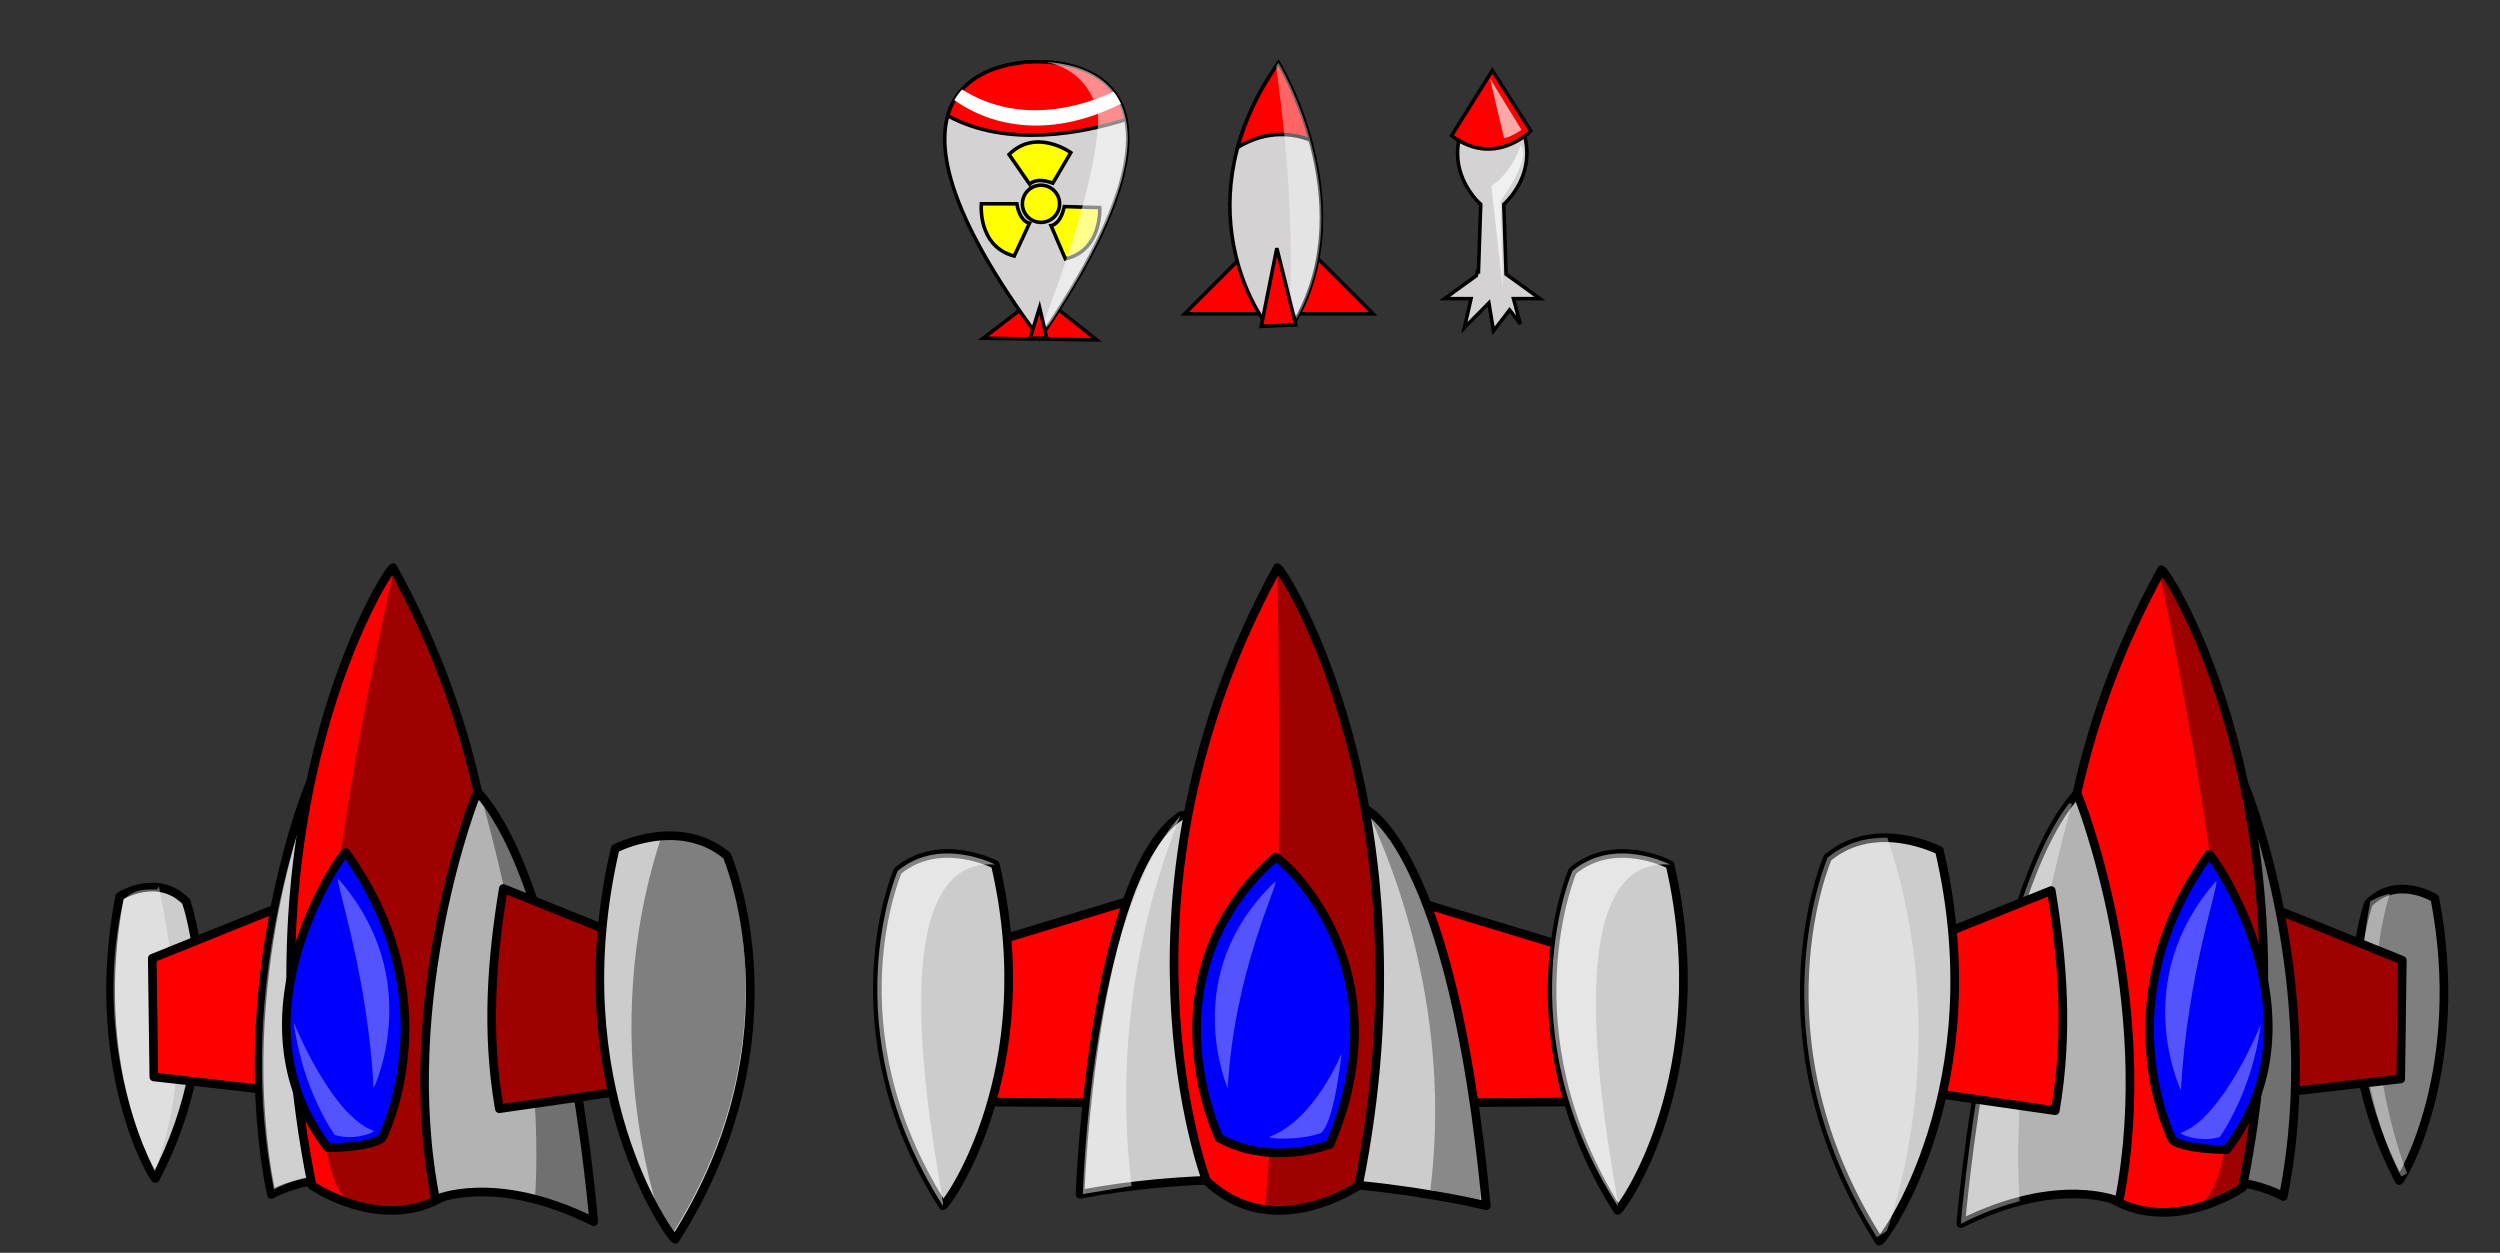 <?xml version="1.0" encoding="UTF-8" standalone="no"?>
<!-- Created with Inkscape (http://www.inkscape.org/) -->
<svg
   xmlns:dc="http://purl.org/dc/elements/1.1/"
   xmlns:cc="http://web.resource.org/cc/"
   xmlns:rdf="http://www.w3.org/1999/02/22-rdf-syntax-ns#"
   xmlns:svg="http://www.w3.org/2000/svg"
   xmlns="http://www.w3.org/2000/svg"
   xmlns:sodipodi="http://sodipodi.sourceforge.net/DTD/sodipodi-0.dtd"
   xmlns:inkscape="http://www.inkscape.org/namespaces/inkscape"
   width="2100"
   height="1052.362"
   id="svg2"
   sodipodi:version="0.32"
   inkscape:version="0.44.1"
   sodipodi:docbase="D:\fenix\garnatron1.7\fpg"
   sodipodi:docname="nave01.svg"
   version="1.0">
  <rect width="100%" height="100%" fill="#333333" stroke="none"/>
  <defs
     id="defs4" />
  <sodipodi:namedview
     id="base"
     pagecolor="#ffffff"
     bordercolor="#666666"
     borderopacity="1.0"
     inkscape:pageopacity="0.0"
     inkscape:pageshadow="2"
     inkscape:zoom="0.54769323"
     inkscape:cx="1126.9939"
     inkscape:cy="389.90995"
     inkscape:document-units="px"
     inkscape:current-layer="layer1"
     inkscape:window-width="1280"
     inkscape:window-height="977"
     inkscape:window-x="-4"
     inkscape:window-y="-4"
     showgrid="true"
     width="2100px"
     height="1052.362px" />
  <g
     inkscape:label="Capa 1"
     inkscape:groupmode="layer"
     id="layer1">
    <path
       id="path3929"
       d="M 1100.155,210.334 L 1153.407,263.586 L 1089.089,263.586 L 1100.155,210.334 z "
       style="opacity:1;fill:#ff0000;fill-opacity:1;fill-rule:nonzero;stroke:#000000;stroke-width:3;stroke-linecap:butt;stroke-linejoin:miter;stroke-miterlimit:4;stroke-dasharray:none;stroke-dashoffset:0;stroke-opacity:1" />
    <path
       style="opacity:1;fill:#ff0000;fill-opacity:1;fill-rule:nonzero;stroke:#000000;stroke-width:3;stroke-linecap:butt;stroke-linejoin:miter;stroke-miterlimit:4;stroke-dasharray:none;stroke-dashoffset:0;stroke-opacity:1"
       d="M 1048.341,210.334 L 995.089,263.586 L 1059.407,263.586 L 1048.341,210.334 z "
       id="path3927" />
    <path
       style="opacity:1;fill:#ff0000;fill-opacity:1;fill-rule:nonzero;stroke:#000000;stroke-width:7.273;stroke-linecap:round;stroke-linejoin:round;stroke-miterlimit:4;stroke-dasharray:none;stroke-dashoffset:0;stroke-opacity:1"
       d="M 995.901,742.346 L 741.404,819.466 L 776.672,925.388 L 1061.454,927.316 L 995.901,742.346 z "
       id="path1952"
       sodipodi:nodetypes="ccccc" />
    <path
       sodipodi:nodetypes="ccccc"
       id="path1960"
       d="M 1140.355,742.346 L 1394.853,819.466 L 1359.585,925.388 L 1074.803,927.316 L 1140.355,742.346 z "
       style="opacity:1;fill:#ff0000;fill-opacity:1;fill-rule:nonzero;stroke:#000000;stroke-width:7.273;stroke-linecap:round;stroke-linejoin:round;stroke-miterlimit:4;stroke-dasharray:none;stroke-dashoffset:0;stroke-opacity:1" />
    <path
       style="opacity:1;fill:#cccccc;fill-opacity:1;fill-rule:nonzero;stroke:#000000;stroke-width:7.273;stroke-linecap:round;stroke-linejoin:round;stroke-miterlimit:4;stroke-dasharray:none;stroke-dashoffset:0;stroke-opacity:1"
       d="M 992.045,685.069 C 916.853,735.197 907.213,1003.191 907.213,1003.191 C 1080.838,970.375 1248.471,1012.831 1248.471,1012.831 C 1220.018,708.964 1146.286,679.285 1146.286,679.285 L 992.045,685.069 z "
       id="path1964"
       sodipodi:nodetypes="ccccc" />
    <path
       style="opacity:1;fill:#ff0000;fill-opacity:1;fill-rule:nonzero;stroke:#000000;stroke-width:7.273;stroke-linecap:round;stroke-linejoin:round;stroke-miterlimit:4;stroke-dasharray:none;stroke-dashoffset:0;stroke-opacity:1"
       d="M 1073.022,476.844 C 922.637,750.621 1013.253,991.623 1013.253,991.623 C 1069.166,1045.607 1141.067,995.809 1141.067,995.809 C 1204.691,679.616 1078.806,478.772 1073.022,476.844 z "
       id="path1948"
       sodipodi:nodetypes="cccc" />
    <path
       sodipodi:nodetypes="cccc"
       id="path3746"
       d="M 1073.022,476.844 C 1079.417,865.139 1062.332,1017.525 1062.332,1017.525 C 1120.971,1015.614 1141.067,995.809 1141.067,995.809 C 1204.691,679.616 1078.806,478.772 1073.022,476.844 z "
       style="opacity:1;fill:#000000;fill-opacity:0.378;fill-rule:nonzero;stroke:none;stroke-width:1;stroke-linecap:round;stroke-linejoin:round;stroke-miterlimit:4;stroke-dasharray:none;stroke-dashoffset:0;stroke-opacity:1" />
    <path
       sodipodi:nodetypes="cccc"
       id="path1950"
       d="M 1071.396,719.996 C 958.429,819.83 1024.072,955.887 1024.072,955.887 C 1068.343,980.624 1117.194,961.187 1117.194,961.187 C 1181.31,810.111 1075.976,720.879 1071.396,719.996 z "
       style="opacity:1;fill:#0000ff;fill-opacity:1;fill-rule:nonzero;stroke:#000000;stroke-width:7.273;stroke-linecap:round;stroke-linejoin:round;stroke-miterlimit:4;stroke-dasharray:none;stroke-dashoffset:0;stroke-opacity:1" />
    <path
       sodipodi:nodetypes="cccc"
       id="path1956"
       d="M 792.024,1012.845 C 696.639,863.235 754.115,731.537 754.115,731.537 C 789.578,702.036 836.047,726.269 836.047,726.269 C 876.402,899.057 795.692,1011.791 792.024,1012.845 z "
       style="opacity:1;fill:#cccccc;fill-opacity:1;fill-rule:nonzero;stroke:#000000;stroke-width:7.273;stroke-linecap:round;stroke-linejoin:round;stroke-miterlimit:4;stroke-dasharray:none;stroke-dashoffset:0;stroke-opacity:1" />
    <path
       style="opacity:1;fill:#cccccc;fill-opacity:1;fill-rule:nonzero;stroke:#000000;stroke-width:7.273;stroke-linecap:round;stroke-linejoin:round;stroke-miterlimit:4;stroke-dasharray:none;stroke-dashoffset:0;stroke-opacity:1"
       d="M 1358.803,1016.701 C 1263.418,865.142 1320.893,731.728 1320.893,731.728 C 1356.357,701.843 1402.826,726.391 1402.826,726.391 C 1443.181,901.431 1362.471,1015.634 1358.803,1016.701 z "
       id="path1962"
       sodipodi:nodetypes="cccc" />
    <path
       style="opacity:1;fill:#ffffff;fill-opacity:0.514;fill-rule:nonzero;stroke:none;stroke-width:1;stroke-linecap:round;stroke-linejoin:round;stroke-miterlimit:4;stroke-dasharray:none;stroke-dashoffset:0;stroke-opacity:1"
       d="M 792.024,1012.844 C 696.639,863.235 754.115,731.536 754.115,731.536 C 789.578,702.036 836.047,726.268 836.047,726.268 C 726.438,717.737 795.692,1011.791 792.024,1012.844 z "
       id="path3748"
       sodipodi:nodetypes="cccc" />
    <path
       sodipodi:nodetypes="cccc"
       id="path3750"
       d="M 1358.802,1012.844 C 1263.418,863.235 1320.893,731.536 1320.893,731.536 C 1356.357,702.036 1402.826,726.268 1402.826,726.268 C 1293.217,717.737 1362.471,1011.791 1358.802,1012.844 z "
       style="opacity:1;fill:#ffffff;fill-opacity:0.514;fill-rule:nonzero;stroke:none;stroke-width:1;stroke-linecap:round;stroke-linejoin:round;stroke-miterlimit:4;stroke-dasharray:none;stroke-dashoffset:0;stroke-opacity:1" />
    <path
       style="opacity:1;fill:#ffffff;fill-opacity:0.329;fill-rule:nonzero;stroke:none;stroke-width:1;stroke-linecap:round;stroke-linejoin:round;stroke-miterlimit:4;stroke-dasharray:none;stroke-dashoffset:0;stroke-opacity:1"
       d="M 1071.272,740.462 C 988.999,818.517 1031.335,914.211 1031.335,914.211 C 1036.504,816.041 1074.764,741.034 1071.272,740.462 z "
       id="path3752"
       sodipodi:nodetypes="ccc" />
    <path
       style="opacity:1;fill:#ffffff;fill-opacity:0.329;fill-rule:nonzero;stroke:none;stroke-width:1;stroke-linecap:round;stroke-linejoin:round;stroke-miterlimit:4;stroke-dasharray:none;stroke-dashoffset:0;stroke-opacity:1"
       d="M 1066.274,954.99 C 1104.834,940.53 1127.006,884.618 1127.006,884.618 C 1119.294,951.134 1108.69,952.098 1108.69,952.098 C 1091.338,957.882 1067.237,956.918 1066.274,954.99 z "
       id="path3756"
       sodipodi:nodetypes="cccc" />
    <path
       style="opacity:1;fill:#ffffff;fill-opacity:0.473;fill-rule:nonzero;stroke:none;stroke-width:1;stroke-linecap:round;stroke-linejoin:round;stroke-miterlimit:4;stroke-dasharray:none;stroke-dashoffset:0;stroke-opacity:1"
       d="M 991.418,685.374 C 915.073,771.262 909.619,1003.025 909.619,1003.025 L 950.519,996.208 C 928.706,820.342 991.418,688.101 991.418,685.374 z "
       id="path3758"
       sodipodi:nodetypes="cccc" />
    <path
       id="path3760"
       d="M 1149.42,682.647 C 1242.125,786.259 1243.798,1011.515 1243.798,1011.515 L 1201.536,999.245 C 1223.349,823.378 1149.42,685.374 1149.42,682.647 z "
       style="opacity:1;fill:#000000;fill-opacity:0.329;fill-rule:nonzero;stroke:none;stroke-width:1;stroke-linecap:round;stroke-linejoin:round;stroke-miterlimit:4;stroke-dasharray:none;stroke-dashoffset:0;stroke-opacity:1"
       sodipodi:nodetypes="cccc" />
    <path
       style="opacity:1;fill:#ff0000;fill-opacity:1;fill-rule:nonzero;stroke:#000000;stroke-width:3;stroke-linecap:butt;stroke-linejoin:miter;stroke-miterlimit:4;stroke-dasharray:none;stroke-dashoffset:0;stroke-opacity:1"
       d="M 873.481,247.713 L 825.837,284.134 L 921.235,285.508 L 873.481,247.713 z "
       id="path3898"
       sodipodi:nodetypes="cccc" />
    <path
       style="opacity:1;fill:#d4d2d2;fill-opacity:1;fill-rule:nonzero;stroke:#000000;stroke-width:3;stroke-linecap:butt;stroke-linejoin:miter;stroke-miterlimit:4;stroke-dasharray:none;stroke-dashoffset:0;stroke-opacity:1"
       d="M 873.348,284.407 C 712.885,68.91 839.014,52.348 869.345,51.866 C 902.533,51.338 1024.476,63.288 873.348,284.407 z "
       id="path3011"
       sodipodi:nodetypes="csc" />
    <path
       style="opacity:1;fill:#ff0000;fill-opacity:1;fill-rule:nonzero;stroke:#000000;stroke-width:3;stroke-linecap:butt;stroke-linejoin:miter;stroke-miterlimit:4;stroke-dasharray:none;stroke-dashoffset:0;stroke-opacity:1"
       d="M 872.696,51.869 C 871.496,51.855 870.389,51.836 869.352,51.852 C 852.734,52.117 807.34,57.22 796.098,97.209 C 846.344,124.728 910.141,111.583 945.786,100.395 C 937.134,57.812 893.513,52.11 872.696,51.869 z "
       id="path3900" />
    <path
       style="opacity:1;fill:#ffffff;fill-opacity:1;fill-rule:nonzero;stroke:none;stroke-width:3;stroke-linecap:butt;stroke-linejoin:miter;stroke-miterlimit:4;stroke-dasharray:none;stroke-dashoffset:0;stroke-opacity:1"
       d="M 808.135,75.192 C 805.733,77.842 803.544,80.794 801.631,84.068 C 818.462,96.323 868.287,123.713 941.538,87.208 C 939.816,83.463 937.747,80.091 935.433,77.088 C 912.421,87.872 858.249,106.699 808.135,75.192 z "
       id="path3905" />
    <path
       sodipodi:type="arc"
       style="opacity:1;fill:#ffff00;fill-opacity:1;fill-rule:nonzero;stroke:#000000;stroke-width:3;stroke-linecap:butt;stroke-linejoin:miter;stroke-miterlimit:4;stroke-dasharray:none;stroke-dashoffset:0;stroke-opacity:1"
       id="path3910"
       sodipodi:cx="176.97629"
       sodipodi:cy="831.80438"
       sodipodi:rx="15.606894"
       sodipodi:ry="15.606894"
       d="M 192.583 831.804 A 15.607 15.607 0 1 1  161.369,831.804 A 15.607 15.607 0 1 1  192.583 831.804 z"
       transform="matrix(1,1.439724e-2,-1.439724e-2,1,709.43,-663.17)" />
    <path
       style="opacity:1;fill:#ffff00;fill-opacity:1;fill-rule:nonzero;stroke:#000000;stroke-width:3;stroke-linecap:butt;stroke-linejoin:miter;stroke-miterlimit:4;stroke-dasharray:none;stroke-dashoffset:0;stroke-opacity:1"
       d="M 864.929,154.761 L 847.619,129.774 C 870.327,107.13 899.474,128.165 899.474,128.165 L 884.379,153.863 C 869.733,148.352 864.929,154.761 864.929,154.761 z "
       id="path3912" />
    <path
       id="path3914"
       d="M 864.744,187.512 L 851.951,215.086 C 820.93,206.958 824.323,171.174 824.323,171.174 L 854.128,171.19 C 856.784,186.611 864.744,187.512 864.744,187.512 z "
       style="opacity:1;fill:#ffff00;fill-opacity:1;fill-rule:nonzero;stroke:#000000;stroke-width:3;stroke-linecap:butt;stroke-linejoin:miter;stroke-miterlimit:4;stroke-dasharray:none;stroke-dashoffset:0;stroke-opacity:1" />
    <path
       style="opacity:1;fill:#ffff00;fill-opacity:1;fill-rule:nonzero;stroke:#000000;stroke-width:3;stroke-linecap:butt;stroke-linejoin:miter;stroke-miterlimit:4;stroke-dasharray:none;stroke-dashoffset:0;stroke-opacity:1"
       d="M 882.889,189.54 L 894.882,217.471 C 926.125,210.24 923.763,174.373 923.763,174.373 L 893.971,173.531 C 890.871,188.869 882.889,189.54 882.889,189.54 z "
       id="path3916" />
    <path
       style="opacity:1;fill:#d4d2d2;fill-opacity:1;fill-rule:nonzero;stroke:#000000;stroke-width:3;stroke-linecap:butt;stroke-linejoin:miter;stroke-miterlimit:4;stroke-dasharray:none;stroke-dashoffset:0;stroke-opacity:1"
       d="M 1073.93,52.653 C 990.94,170.914 1060.098,267.044 1060.098,267.044 C 1082.921,255.979 1089.145,267.736 1089.145,267.736 C 1143.78,168.148 1073.93,52.653 1073.93,52.653 z "
       id="path3920"
       sodipodi:nodetypes="cccc" />
    <path
       style="opacity:1;fill:#ff0000;fill-opacity:1;fill-rule:nonzero;stroke:#000000;stroke-width:3;stroke-linecap:butt;stroke-linejoin:miter;stroke-miterlimit:4;stroke-dasharray:none;stroke-dashoffset:0;stroke-opacity:1"
       d="M 1073.926,52.651 C 1056.436,77.573 1045.722,101.512 1039.676,123.776 C 1064.913,108.589 1087.042,112.299 1100.613,117.62 C 1089.918,79.121 1073.926,52.651 1073.926,52.651 z "
       id="path3922" />
    <path
       style="opacity:1;fill:#ffffff;fill-opacity:0.395;fill-rule:nonzero;stroke:none;stroke-width:3;stroke-linecap:butt;stroke-linejoin:miter;stroke-miterlimit:4;stroke-dasharray:none;stroke-dashoffset:0;stroke-opacity:1"
       d="M 1073.926,52.651 C 1073.251,53.612 1072.611,54.568 1071.957,55.526 C 1074.523,78.506 1088.207,163.417 1083.082,263.213 C 1087.561,264.761 1089.144,267.745 1089.144,267.745 C 1143.78,168.156 1073.926,52.651 1073.926,52.651 z "
       id="path3933" />
    <path
       style="opacity:1;fill:#ff0000;fill-opacity:1;fill-rule:nonzero;stroke:#000000;stroke-width:3;stroke-linecap:butt;stroke-linejoin:miter;stroke-miterlimit:4;stroke-dasharray:none;stroke-dashoffset:0;stroke-opacity:1"
       d="M 1059.407,274.179 L 1072.547,208.478 L 1088.453,272.796 L 1059.407,274.179 z "
       id="path3931"
       sodipodi:nodetypes="cccc" />
    <path
       style="opacity:1;fill:#ffffff;fill-opacity:0.55;fill-rule:nonzero;stroke:none;stroke-width:3;stroke-linecap:butt;stroke-linejoin:miter;stroke-miterlimit:4;stroke-dasharray:none;stroke-dashoffset:0;stroke-opacity:1"
       d="M 878.769,52.088 C 890.221,54.194 913.336,62.287 922.019,93.401 C 922.019,93.401 929.84,134.484 873.113,280.213 C 873.113,280.213 876.31,277.524 881.426,272.37 C 1008.782,79.785 919.358,54.513 878.769,52.088 z "
       id="path3938" />
    <path
       style="opacity:1;fill:#ff0000;fill-opacity:1;fill-rule:nonzero;stroke:#000000;stroke-width:3;stroke-linecap:butt;stroke-linejoin:miter;stroke-miterlimit:4;stroke-dasharray:none;stroke-dashoffset:0;stroke-opacity:1"
       d="M 873.248,258.279 L 865.22,284.31 L 879.256,283.875 L 873.248,258.279 z "
       id="path3918" />
    <path
       style="opacity:1;fill:#d4d2d2;fill-opacity:1;fill-rule:nonzero;stroke:#000000;stroke-width:3;stroke-linecap:butt;stroke-linejoin:miter;stroke-miterlimit:4;stroke-dasharray:none;stroke-dashoffset:0;stroke-opacity:1"
       d="M 1249.463,67.975 L 1249.557,75.725 C 1196.419,131.41 1243.807,171.631 1243.807,171.631 L 1241.9,228.256 L 1240.869,228.1 L 1240.057,231.6 L 1213.463,250.85 L 1235.682,250.85 L 1230.088,275.319 L 1250.65,254.506 L 1254.557,277.975 L 1268.057,260.35 L 1277.057,272.1 L 1271.338,250.85 L 1293.494,250.85 L 1265.119,230.319 L 1263.182,171.631 C 1263.182,171.631 1310.537,131.41 1257.4,75.725 L 1257.494,67.975 C 1256.096,69.248 1254.755,70.498 1253.463,71.756 C 1252.175,70.503 1250.855,69.243 1249.463,67.975 z "
       id="path3945" />
    <path
       style="opacity:1;fill:#ff0000;fill-opacity:1;fill-rule:nonzero;stroke:#000000;stroke-width:3;stroke-linecap:butt;stroke-linejoin:miter;stroke-miterlimit:4;stroke-dasharray:none;stroke-dashoffset:0;stroke-opacity:1"
       d="M 1219.324,113.932 C 1255.512,141.317 1285.832,110.019 1285.832,110.019 L 1253.556,59.161 L 1219.324,113.932 z "
       id="path3950"
       sodipodi:nodetypes="cccc" />
    <path
       style="opacity:1;fill:#fdffff;fill-opacity:0.659;fill-rule:nonzero;stroke:none;stroke-width:3;stroke-linecap:butt;stroke-linejoin:miter;stroke-miterlimit:4;stroke-dasharray:none;stroke-dashoffset:0;stroke-opacity:1"
       d="M 1251.619,66.007 L 1278.026,109.041 C 1268.246,115.888 1263.355,115.888 1263.355,115.888 L 1251.619,66.007 z "
       id="path3966" />
    <path
       style="opacity:1;fill:#fdffff;fill-opacity:0.659;fill-rule:nonzero;stroke:none;stroke-width:3;stroke-linecap:butt;stroke-linejoin:miter;stroke-miterlimit:4;stroke-dasharray:none;stroke-dashoffset:0;stroke-opacity:1"
       d="M 1277.136,121.756 C 1286.916,133.493 1260.509,168.702 1260.509,168.702 L 1262.465,243.034 L 1252.685,155.988 C 1269.312,146.207 1278.114,121.756 1277.136,121.756 z "
       id="path3968" />
    <path
       style="opacity:1;fill:#cccccc;fill-opacity:1;fill-rule:nonzero;stroke:#000000;stroke-width:7.273;stroke-linecap:round;stroke-linejoin:round;stroke-miterlimit:4;stroke-dasharray:none;stroke-dashoffset:0;stroke-opacity:1"
       d="M 130.52,989.944 C 195.425,866.182 156.316,757.237 156.316,757.237 C 132.184,732.833 100.564,752.879 100.564,752.879 C 73.104,895.815 128.024,989.072 130.52,989.944 z "
       id="path3250"
       sodipodi:nodetypes="cccc"
       inkscape:export-filename="D:\fenix\garnatron1.7\fpg\Nave\nave10.png"
       inkscape:export-xdpi="11.18"
       inkscape:export-ydpi="11.18" />
    <path
       id="path1937"
       d="M 131.887,747.14 C 122.345,747.191 113.687,746.218 104.191,755.385 C 104.191,755.385 72.082,861.175 129.947,984.135 C 160.326,903.023 149.465,827.257 133.523,744.581 C 132.979,744.565 132.439,747.137 131.887,747.14 z "
       style="opacity:1;fill:white;fill-opacity:0.376;fill-rule:nonzero;stroke:none;stroke-width:7.273;stroke-linecap:round;stroke-linejoin:round;stroke-miterlimit:4;stroke-dasharray:none;stroke-dashoffset:0;stroke-opacity:1"
       sodipodi:nodetypes="ccccc"
       inkscape:export-filename="D:\fenix\garnatron1.7\fpg\Nave\nave10.png"
       inkscape:export-xdpi="11.18"
       inkscape:export-ydpi="11.18" />
    <path
       sodipodi:nodetypes="ccccc"
       id="path3254"
       d="M 283.484,742.346 L 127.912,804.936 L 129.228,904.632 L 328.367,927.316 L 283.484,742.346 z "
       style="opacity:1;fill:#ff0000;fill-opacity:1;fill-rule:nonzero;stroke:#000000;stroke-width:7.273;stroke-linecap:round;stroke-linejoin:round;stroke-miterlimit:4;stroke-dasharray:none;stroke-dashoffset:0;stroke-opacity:1"
       inkscape:export-filename="D:\fenix\garnatron1.7\fpg\Nave\nave10.png"
       inkscape:export-xdpi="11.18"
       inkscape:export-ydpi="11.18" />
    <path
       style="opacity:1;fill:#b3b3b3;fill-opacity:1;fill-rule:nonzero;stroke:#000000;stroke-width:7.273;stroke-linecap:round;stroke-linejoin:round;stroke-miterlimit:4;stroke-dasharray:none;stroke-dashoffset:0;stroke-opacity:1"
       d="M 261.11,656.742 C 317.153,702.407 356.591,995.076 356.591,995.076 C 271.489,976.395 227.9,1003.379 227.9,1003.379 C 192.613,826.947 259.035,658.818 261.11,656.742 z "
       id="path3258"
       sodipodi:nodetypes="cccc"
       inkscape:export-filename="D:\fenix\garnatron1.7\fpg\Nave\nave10.png"
       inkscape:export-xdpi="11.18"
       inkscape:export-ydpi="11.18" />
    <path
       id="path3260"
       d="M 279.677,986.314 C 244.04,989.285 230.092,999.502 230.092,999.502 C 198.303,840.556 250.367,694.542 262.258,664.416 L 279.677,986.314 z "
       style="opacity:1;fill:white;fill-opacity:0.376;fill-rule:nonzero;stroke:none;stroke-width:7.273;stroke-linecap:round;stroke-linejoin:round;stroke-miterlimit:4;stroke-dasharray:none;stroke-dashoffset:0;stroke-opacity:1"
       sodipodi:nodetypes="cccc"
       inkscape:export-filename="D:\fenix\garnatron1.7\fpg\Nave\nave10.png"
       inkscape:export-xdpi="11.18"
       inkscape:export-ydpi="11.18" />
    <path
       style="opacity:1;fill:#ff0000;fill-opacity:1;fill-rule:nonzero;stroke:#000000;stroke-width:7.273;stroke-linecap:round;stroke-linejoin:round;stroke-miterlimit:4;stroke-dasharray:none;stroke-dashoffset:0;stroke-opacity:1"
       d="M 330.148,476.844 C 480.533,750.621 389.916,991.623 389.916,991.623 C 334.004,1045.607 262.103,995.809 262.103,995.809 C 198.479,679.616 324.364,478.772 330.148,476.844 z "
       id="path3262"
       sodipodi:nodetypes="cccc"
       inkscape:export-filename="D:\fenix\garnatron1.7\fpg\Nave\nave10.png"
       inkscape:export-xdpi="11.18"
       inkscape:export-ydpi="11.18" />
    <path
       id="path3264"
       d="M 332.879,480.039 C 337.4,482.318 333.243,481.392 330.01,482.758 C 280.869,699.932 244.339,962.41 291.393,1007.943 C 308.737,1021.127 362.218,1015.424 364.85,1004.942 C 461.462,757.233 380.006,559.873 332.879,480.039 z "
       style="opacity:1;fill:black;fill-opacity:0.376;fill-rule:nonzero;stroke:none;stroke-width:7.273;stroke-linecap:round;stroke-linejoin:round;stroke-miterlimit:4;stroke-dasharray:none;stroke-dashoffset:0;stroke-opacity:1"
       sodipodi:nodetypes="ccccc"
       inkscape:export-filename="D:\fenix\garnatron1.7\fpg\Nave\nave10.png"
       inkscape:export-xdpi="11.18"
       inkscape:export-ydpi="11.18" />
    <path
       sodipodi:nodetypes="cccc"
       id="path3266"
       d="M 290.261,715.844 C 380.396,840.586 320.979,955.887 320.979,955.887 C 311.567,963.84 275.448,964.137 275.448,964.137 C 189.705,853.304 288.609,715.053 290.261,715.844 z "
       style="opacity:1;fill:#0000ff;fill-opacity:1;fill-rule:nonzero;stroke:#000000;stroke-width:7.273;stroke-linecap:round;stroke-linejoin:round;stroke-miterlimit:4;stroke-dasharray:none;stroke-dashoffset:0;stroke-opacity:1"
       inkscape:export-filename="D:\fenix\garnatron1.7\fpg\Nave\nave10.png"
       inkscape:export-xdpi="11.18"
       inkscape:export-ydpi="11.18" />
    <path
       sodipodi:nodetypes="cccc"
       id="path3268"
       d="M 401.186,665.045 C 475.91,748.072 498.742,1026.211 498.742,1026.211 C 415.716,984.697 365.9,1007.53 365.9,1007.53 C 332.689,839.401 399.11,667.121 401.186,665.045 z "
       style="opacity:1;fill:#b3b3b3;fill-opacity:1;fill-rule:nonzero;stroke:#000000;stroke-width:7.273;stroke-linecap:round;stroke-linejoin:round;stroke-miterlimit:4;stroke-dasharray:none;stroke-dashoffset:0;stroke-opacity:1"
       inkscape:export-filename="D:\fenix\garnatron1.7\fpg\Nave\nave10.png"
       inkscape:export-xdpi="11.18"
       inkscape:export-ydpi="11.18" />
    <path
       id="path3270"
       d="M 407.826,673.062 C 477.284,764.585 498.732,1026.219 498.732,1026.219 C 480.621,1017.163 464.104,1011.149 449.326,1007.312 C 451.181,983.987 457.458,861.393 405.326,673.344 L 407.826,673.062 z "
       style="opacity:1;fill:black;fill-opacity:0.376;fill-rule:nonzero;stroke:none;stroke-width:7.273;stroke-linecap:round;stroke-linejoin:round;stroke-miterlimit:4;stroke-dasharray:none;stroke-dashoffset:0;stroke-opacity:1"
       inkscape:export-filename="D:\fenix\garnatron1.7\fpg\Nave\nave10.png"
       inkscape:export-xdpi="11.18"
       inkscape:export-ydpi="11.18" />
    <path
       style="opacity:1;fill:#ff0000;fill-opacity:1;fill-rule:nonzero;stroke:#000000;stroke-width:7.273;stroke-linecap:round;stroke-linejoin:round;stroke-miterlimit:4;stroke-dasharray:none;stroke-dashoffset:0;stroke-opacity:1"
       d="M 422.795,746.346 L 578.367,808.936 L 577.051,908.632 L 419.426,931.316 C 408.095,865.508 413.37,803.851 422.795,746.346 z "
       id="path3272"
       sodipodi:nodetypes="ccccc"
       inkscape:export-filename="D:\fenix\garnatron1.7\fpg\Nave\nave10.png"
       inkscape:export-xdpi="11.18"
       inkscape:export-ydpi="11.18" />
    <path
       id="path3256"
       d="M 423.503,749.666 C 416.498,809.932 410.455,870.197 420.34,930.463 L 514.762,916.39 L 510.911,783.78 L 423.503,749.666 z "
       style="opacity:1;fill:black;fill-opacity:0.376;fill-rule:nonzero;stroke:none;stroke-width:7.273;stroke-linecap:round;stroke-linejoin:round;stroke-miterlimit:4;stroke-dasharray:none;stroke-dashoffset:0;stroke-opacity:1"
       sodipodi:nodetypes="ccccc"
       inkscape:export-filename="D:\fenix\garnatron1.7\fpg\Nave\nave10.png"
       inkscape:export-xdpi="11.18"
       inkscape:export-ydpi="11.18" />
    <path
       sodipodi:nodetypes="cccc"
       id="path3274"
       d="M 567.195,1040.955 C 676.442,869.602 610.613,718.763 610.613,718.763 C 569.996,684.976 516.773,712.73 516.773,712.73 C 470.553,910.63 562.993,1039.748 567.195,1040.955 z "
       style="opacity:1;fill:#cccccc;fill-opacity:1;fill-rule:nonzero;stroke:#000000;stroke-width:7.273;stroke-linecap:round;stroke-linejoin:round;stroke-miterlimit:4;stroke-dasharray:none;stroke-dashoffset:0;stroke-opacity:1"
       inkscape:export-filename="D:\fenix\garnatron1.7\fpg\Nave\nave10.png"
       inkscape:export-xdpi="11.18"
       inkscape:export-ydpi="11.18" />
    <path
       style="opacity:1;fill:#ffffff;fill-opacity:0.329;fill-rule:nonzero;stroke:none;stroke-width:1;stroke-linecap:round;stroke-linejoin:round;stroke-miterlimit:4;stroke-dasharray:none;stroke-dashoffset:0;stroke-opacity:1"
       d="M 284.276,738.387 C 358.247,822.668 313.835,914.211 313.835,914.211 C 308.666,816.041 280.784,738.958 284.276,738.387 z "
       id="path3276"
       sodipodi:nodetypes="ccc"
       inkscape:export-filename="D:\fenix\garnatron1.7\fpg\Nave\nave10.png"
       inkscape:export-xdpi="11.18"
       inkscape:export-ydpi="11.18" />
    <path
       style="opacity:1;fill:white;fill-opacity:0.329;fill-rule:nonzero;stroke:none;stroke-width:1;stroke-linecap:round;stroke-linejoin:round;stroke-miterlimit:4;stroke-dasharray:none;stroke-dashoffset:0;stroke-opacity:1"
       d="M 314.262,950.042 C 278.338,937.67 246.796,858.925 246.796,858.925 C 253.981,915.836 281.201,953.377 281.201,953.377 C 297.367,958.326 313.364,951.691 314.262,950.042 z "
       id="path3278"
       sodipodi:nodetypes="cccc"
       inkscape:export-filename="D:\fenix\garnatron1.7\fpg\Nave\nave10.png"
       inkscape:export-xdpi="11.18"
       inkscape:export-ydpi="11.18" />
    <path
       id="path3280"
       d="M 559.244,699.639 C 574.549,699.71 591.544,703.719 606.775,716.389 C 606.775,716.389 671.741,865.299 565.463,1035.264 L 557.181,1030.077 C 557.181,1030.077 497.382,875.405 556.619,699.671 C 557.492,699.649 558.358,699.635 559.244,699.639 z "
       style="opacity:1;fill:black;fill-opacity:0.376;fill-rule:nonzero;stroke:none;stroke-width:7.273;stroke-linecap:round;stroke-linejoin:round;stroke-miterlimit:4;stroke-dasharray:none;stroke-dashoffset:0;stroke-opacity:1"
       inkscape:export-filename="D:\fenix\garnatron1.7\fpg\Nave\nave10.png"
       inkscape:export-xdpi="11.18"
       inkscape:export-ydpi="11.18" />
    <path
       style="fill:#ccc;fill-opacity:1;fill-rule:nonzero;stroke:black;stroke-width:7.273;stroke-linecap:round;stroke-linejoin:round;stroke-miterlimit:4;stroke-dasharray:none;stroke-dashoffset:0;stroke-opacity:1"
       d="M 2015.315,991.627 C 1950.41,867.865 1989.52,758.919 1989.52,758.919 C 2013.651,734.516 2045.271,754.561 2045.271,754.561 C 2072.731,897.498 2017.811,990.755 2015.315,991.627 z "
       id="path1951"
       sodipodi:nodetypes="cccc"
       inkscape:export-filename="D:\fenix\garnatron1.7\fpg\Nave\nave20.png"
       inkscape:export-xdpi="11.18"
       inkscape:export-ydpi="11.18" />
    <path
       id="path1953"
       d="M 2017.759,746.808 C 2008.666,746.859 1998.558,749.781 1989.509,758.933 C 1989.509,758.933 1950.417,867.858 2015.322,991.62 C 2017.818,990.748 2072.719,897.494 2045.259,754.558 C 2045.259,754.558 2032.914,746.722 2017.759,746.808 z "
       style="fill:black;fill-opacity:0.376;fill-rule:nonzero;stroke:none;stroke-width:7.273;stroke-linecap:round;stroke-linejoin:round;stroke-miterlimit:4;stroke-dasharray:none;stroke-dashoffset:0;stroke-opacity:1"
       inkscape:export-filename="D:\fenix\garnatron1.7\fpg\Nave\nave20.png"
       inkscape:export-xdpi="11.18"
       inkscape:export-ydpi="11.18" />
    <path
       id="path1983"
       d="M 2007.322,750.702 C 1973.274,866.46 2021.947,985.577 2021.947,985.577 L 2017.135,988.296 C 2004.547,965.753 1967.517,879.753 1991.072,757.14 C 1991.072,757.14 1997.761,752.911 2007.322,750.702 z "
       style="fill:white;fill-opacity:0.376;fill-rule:nonzero;stroke:none;stroke-width:7.273;stroke-linecap:round;stroke-linejoin:round;stroke-miterlimit:4;stroke-dasharray:none;stroke-dashoffset:0;stroke-opacity:1"
       inkscape:export-filename="D:\fenix\garnatron1.7\fpg\Nave\nave20.png"
       inkscape:export-xdpi="11.18"
       inkscape:export-ydpi="11.18" />
    <path
       sodipodi:nodetypes="ccccc"
       id="path1955"
       d="M 1862.351,744.028 L 2017.923,806.619 L 2016.607,906.314 L 1817.468,928.999 L 1862.351,744.028 z "
       style="fill:red;fill-opacity:1;fill-rule:nonzero;stroke:black;stroke-width:7.273;stroke-linecap:round;stroke-linejoin:round;stroke-miterlimit:4;stroke-dasharray:none;stroke-dashoffset:0;stroke-opacity:1"
       inkscape:export-filename="D:\fenix\garnatron1.7\fpg\Nave\nave20.png"
       inkscape:export-xdpi="11.18"
       inkscape:export-ydpi="11.18" />
    <path
       id="path1957"
       d="M 1883.384,752.495 L 1887.322,921.026 L 2016.603,906.308 L 2017.915,806.62 L 1883.384,752.495 z "
       style="fill:black;fill-opacity:0.376;fill-rule:nonzero;stroke:none;stroke-width:7.273;stroke-linecap:round;stroke-linejoin:round;stroke-miterlimit:4;stroke-dasharray:none;stroke-dashoffset:0;stroke-opacity:1"
       inkscape:export-filename="D:\fenix\garnatron1.7\fpg\Nave\nave20.png"
       inkscape:export-xdpi="11.18"
       inkscape:export-ydpi="11.18" />
    <path
       style="fill:#b3b3b3;fill-opacity:1;fill-rule:nonzero;stroke:black;stroke-width:7.273;stroke-linecap:round;stroke-linejoin:round;stroke-miterlimit:4;stroke-dasharray:none;stroke-dashoffset:0;stroke-opacity:1"
       d="M 1884.725,658.425 C 1828.682,704.09 1789.244,996.758 1789.244,996.758 C 1874.347,978.077 1917.936,1005.061 1917.936,1005.061 C 1953.222,828.63 1886.801,660.501 1884.725,658.425 z "
       id="path1959"
       sodipodi:nodetypes="cccc"
       inkscape:export-filename="D:\fenix\garnatron1.7\fpg\Nave\nave20.png"
       inkscape:export-xdpi="11.18"
       inkscape:export-ydpi="11.18" />
    <path
       id="path1961"
       d="M 1881.509,661.339 C 1880.819,662.023 1880.131,662.738 1879.447,663.495 L 1864.165,990.901 C 1899.802,993.873 1917.947,1005.058 1917.947,1005.058 C 1949.736,846.112 1898.962,693.965 1887.072,663.839 L 1886.603,663.62 L 1881.509,661.339 z "
       style="fill:black;fill-opacity:0.376;fill-rule:nonzero;stroke:none;stroke-width:7.273;stroke-linecap:round;stroke-linejoin:round;stroke-miterlimit:4;stroke-dasharray:none;stroke-dashoffset:0;stroke-opacity:1"
       inkscape:export-filename="D:\fenix\garnatron1.7\fpg\Nave\nave20.png"
       inkscape:export-xdpi="11.18"
       inkscape:export-ydpi="11.18" />
    <path
       style="fill:red;fill-opacity:1;fill-rule:nonzero;stroke:black;stroke-width:7.273;stroke-linecap:round;stroke-linejoin:round;stroke-miterlimit:4;stroke-dasharray:none;stroke-dashoffset:0;stroke-opacity:1"
       d="M 1815.687,478.526 C 1665.302,752.304 1755.919,993.305 1755.919,993.305 C 1811.831,1047.29 1883.732,997.492 1883.732,997.492 C 1947.357,681.298 1821.471,480.454 1815.687,478.526 z "
       id="path1963"
       sodipodi:nodetypes="cccc"
       inkscape:export-filename="D:\fenix\garnatron1.7\fpg\Nave\nave20.png"
       inkscape:export-xdpi="11.18"
       inkscape:export-ydpi="11.18" />
    <path
       id="path1965"
       d="M 1815.696,478.526 C 1815.197,479.436 1814.691,480.336 1814.196,481.245 C 1857.955,692.793 1904.935,990.119 1842.509,1015.214 C 1866.564,1009.348 1883.728,997.495 1883.728,997.495 C 1947.352,681.301 1821.481,480.454 1815.696,478.526 z "
       style="fill:black;fill-opacity:0.376;fill-rule:nonzero;stroke:none;stroke-width:7.273;stroke-linecap:round;stroke-linejoin:round;stroke-miterlimit:4;stroke-dasharray:none;stroke-dashoffset:0;stroke-opacity:1"
       sodipodi:nodetypes="ccccc"
       inkscape:export-filename="D:\fenix\garnatron1.7\fpg\Nave\nave20.png"
       inkscape:export-xdpi="11.18"
       inkscape:export-ydpi="11.18" />
    <path
       sodipodi:nodetypes="cccc"
       id="path1967"
       d="M 1855.574,717.527 C 1765.439,842.269 1824.856,957.569 1824.856,957.569 C 1834.268,965.523 1870.387,965.82 1870.387,965.82 C 1956.13,854.987 1857.226,716.736 1855.574,717.527 z "
       style="fill:blue;fill-opacity:1;fill-rule:nonzero;stroke:black;stroke-width:7.273;stroke-linecap:round;stroke-linejoin:round;stroke-miterlimit:4;stroke-dasharray:none;stroke-dashoffset:0;stroke-opacity:1"
       inkscape:export-filename="D:\fenix\garnatron1.7\fpg\Nave\nave20.png"
       inkscape:export-xdpi="11.18"
       inkscape:export-ydpi="11.18" />
    <path
       sodipodi:nodetypes="cccc"
       id="path1969"
       d="M 1744.649,666.728 C 1669.925,749.754 1647.093,1027.893 1647.093,1027.893 C 1730.119,986.38 1779.935,1009.212 1779.935,1009.212 C 1813.146,841.084 1746.725,668.803 1744.649,666.728 z "
       style="fill:#b3b3b3;fill-opacity:1;fill-rule:nonzero;stroke:black;stroke-width:7.273;stroke-linecap:round;stroke-linejoin:round;stroke-miterlimit:4;stroke-dasharray:none;stroke-dashoffset:0;stroke-opacity:1"
       inkscape:export-filename="D:\fenix\garnatron1.7\fpg\Nave\nave20.png"
       inkscape:export-xdpi="11.18"
       inkscape:export-ydpi="11.18" />
    <path
       id="path1971"
       d="M 1738.009,674.745 C 1668.551,766.268 1647.103,1027.901 1647.103,1027.901 C 1665.214,1018.846 1681.73,1012.832 1696.509,1008.995 C 1694.654,985.669 1688.377,863.075 1740.509,675.026 L 1738.009,674.745 z "
       style="fill:white;fill-opacity:0.376;fill-rule:nonzero;stroke:none;stroke-width:7.273;stroke-linecap:round;stroke-linejoin:round;stroke-miterlimit:4;stroke-dasharray:none;stroke-dashoffset:0;stroke-opacity:1"
       inkscape:export-filename="D:\fenix\garnatron1.7\fpg\Nave\nave20.png"
       inkscape:export-xdpi="11.18"
       inkscape:export-ydpi="11.18" />
    <path
       style="fill:red;fill-opacity:1;fill-rule:nonzero;stroke:black;stroke-width:7.273;stroke-linecap:round;stroke-linejoin:round;stroke-miterlimit:4;stroke-dasharray:none;stroke-dashoffset:0;stroke-opacity:1"
       d="M 1723.04,748.028 L 1567.468,810.619 L 1568.784,910.314 L 1726.409,932.999 C 1737.74,867.191 1732.466,805.534 1723.04,748.028 z "
       id="path1973"
       sodipodi:nodetypes="ccccc"
       inkscape:export-filename="D:\fenix\garnatron1.7\fpg\Nave\nave20.png"
       inkscape:export-xdpi="11.18"
       inkscape:export-ydpi="11.18" />
    <path
       sodipodi:nodetypes="cccc"
       id="path1975"
       d="M 1578.64,1042.637 C 1469.393,871.285 1535.222,720.446 1535.222,720.446 C 1575.839,686.658 1629.062,714.412 1629.062,714.412 C 1675.282,912.313 1582.842,1041.431 1578.64,1042.637 z "
       style="fill:#ccc;fill-opacity:1;fill-rule:nonzero;stroke:black;stroke-width:7.273;stroke-linecap:round;stroke-linejoin:round;stroke-miterlimit:4;stroke-dasharray:none;stroke-dashoffset:0;stroke-opacity:1"
       inkscape:export-filename="D:\fenix\garnatron1.7\fpg\Nave\nave20.png"
       inkscape:export-xdpi="11.18"
       inkscape:export-ydpi="11.18" />
    <path
       style="fill:white;fill-opacity:0.329;fill-rule:nonzero;stroke:none;stroke-width:1;stroke-linecap:round;stroke-linejoin:round;stroke-miterlimit:4;stroke-dasharray:none;stroke-dashoffset:0;stroke-opacity:1"
       d="M 1861.559,740.069 C 1787.588,824.351 1832,915.894 1832,915.894 C 1837.169,817.724 1865.051,740.64 1861.559,740.069 z "
       id="path1977"
       sodipodi:nodetypes="ccc"
       inkscape:export-filename="D:\fenix\garnatron1.7\fpg\Nave\nave20.png"
       inkscape:export-xdpi="11.18"
       inkscape:export-ydpi="11.18" />
    <path
       style="fill:white;fill-opacity:0.329;fill-rule:nonzero;stroke:none;stroke-width:1;stroke-linecap:round;stroke-linejoin:round;stroke-miterlimit:4;stroke-dasharray:none;stroke-dashoffset:0;stroke-opacity:1"
       d="M 1831.573,951.724 C 1867.497,939.352 1899.039,860.608 1899.039,860.608 C 1891.854,917.518 1864.634,955.06 1864.634,955.06 C 1848.468,960.008 1832.471,953.374 1831.573,951.724 z "
       id="path1979"
       sodipodi:nodetypes="cccc"
       inkscape:export-filename="D:\fenix\garnatron1.7\fpg\Nave\nave20.png"
       inkscape:export-xdpi="11.18"
       inkscape:export-ydpi="11.18" />
    <path
       id="path1981"
       d="M 1582.759,703.683 C 1567.454,703.753 1550.459,707.762 1535.228,720.433 C 1535.228,720.433 1470.262,869.342 1576.54,1039.307 L 1584.822,1034.12 C 1584.822,1034.12 1644.621,879.448 1585.384,703.714 C 1584.511,703.692 1583.644,703.678 1582.759,703.683 z "
       style="fill:white;fill-opacity:0.376;fill-rule:nonzero;stroke:none;stroke-width:7.273;stroke-linecap:round;stroke-linejoin:round;stroke-miterlimit:4;stroke-dasharray:none;stroke-dashoffset:0;stroke-opacity:1"
       inkscape:export-filename="D:\fenix\garnatron1.7\fpg\Nave\nave20.png"
       inkscape:export-xdpi="11.18"
       inkscape:export-ydpi="11.18" />
  </g>
</svg>

